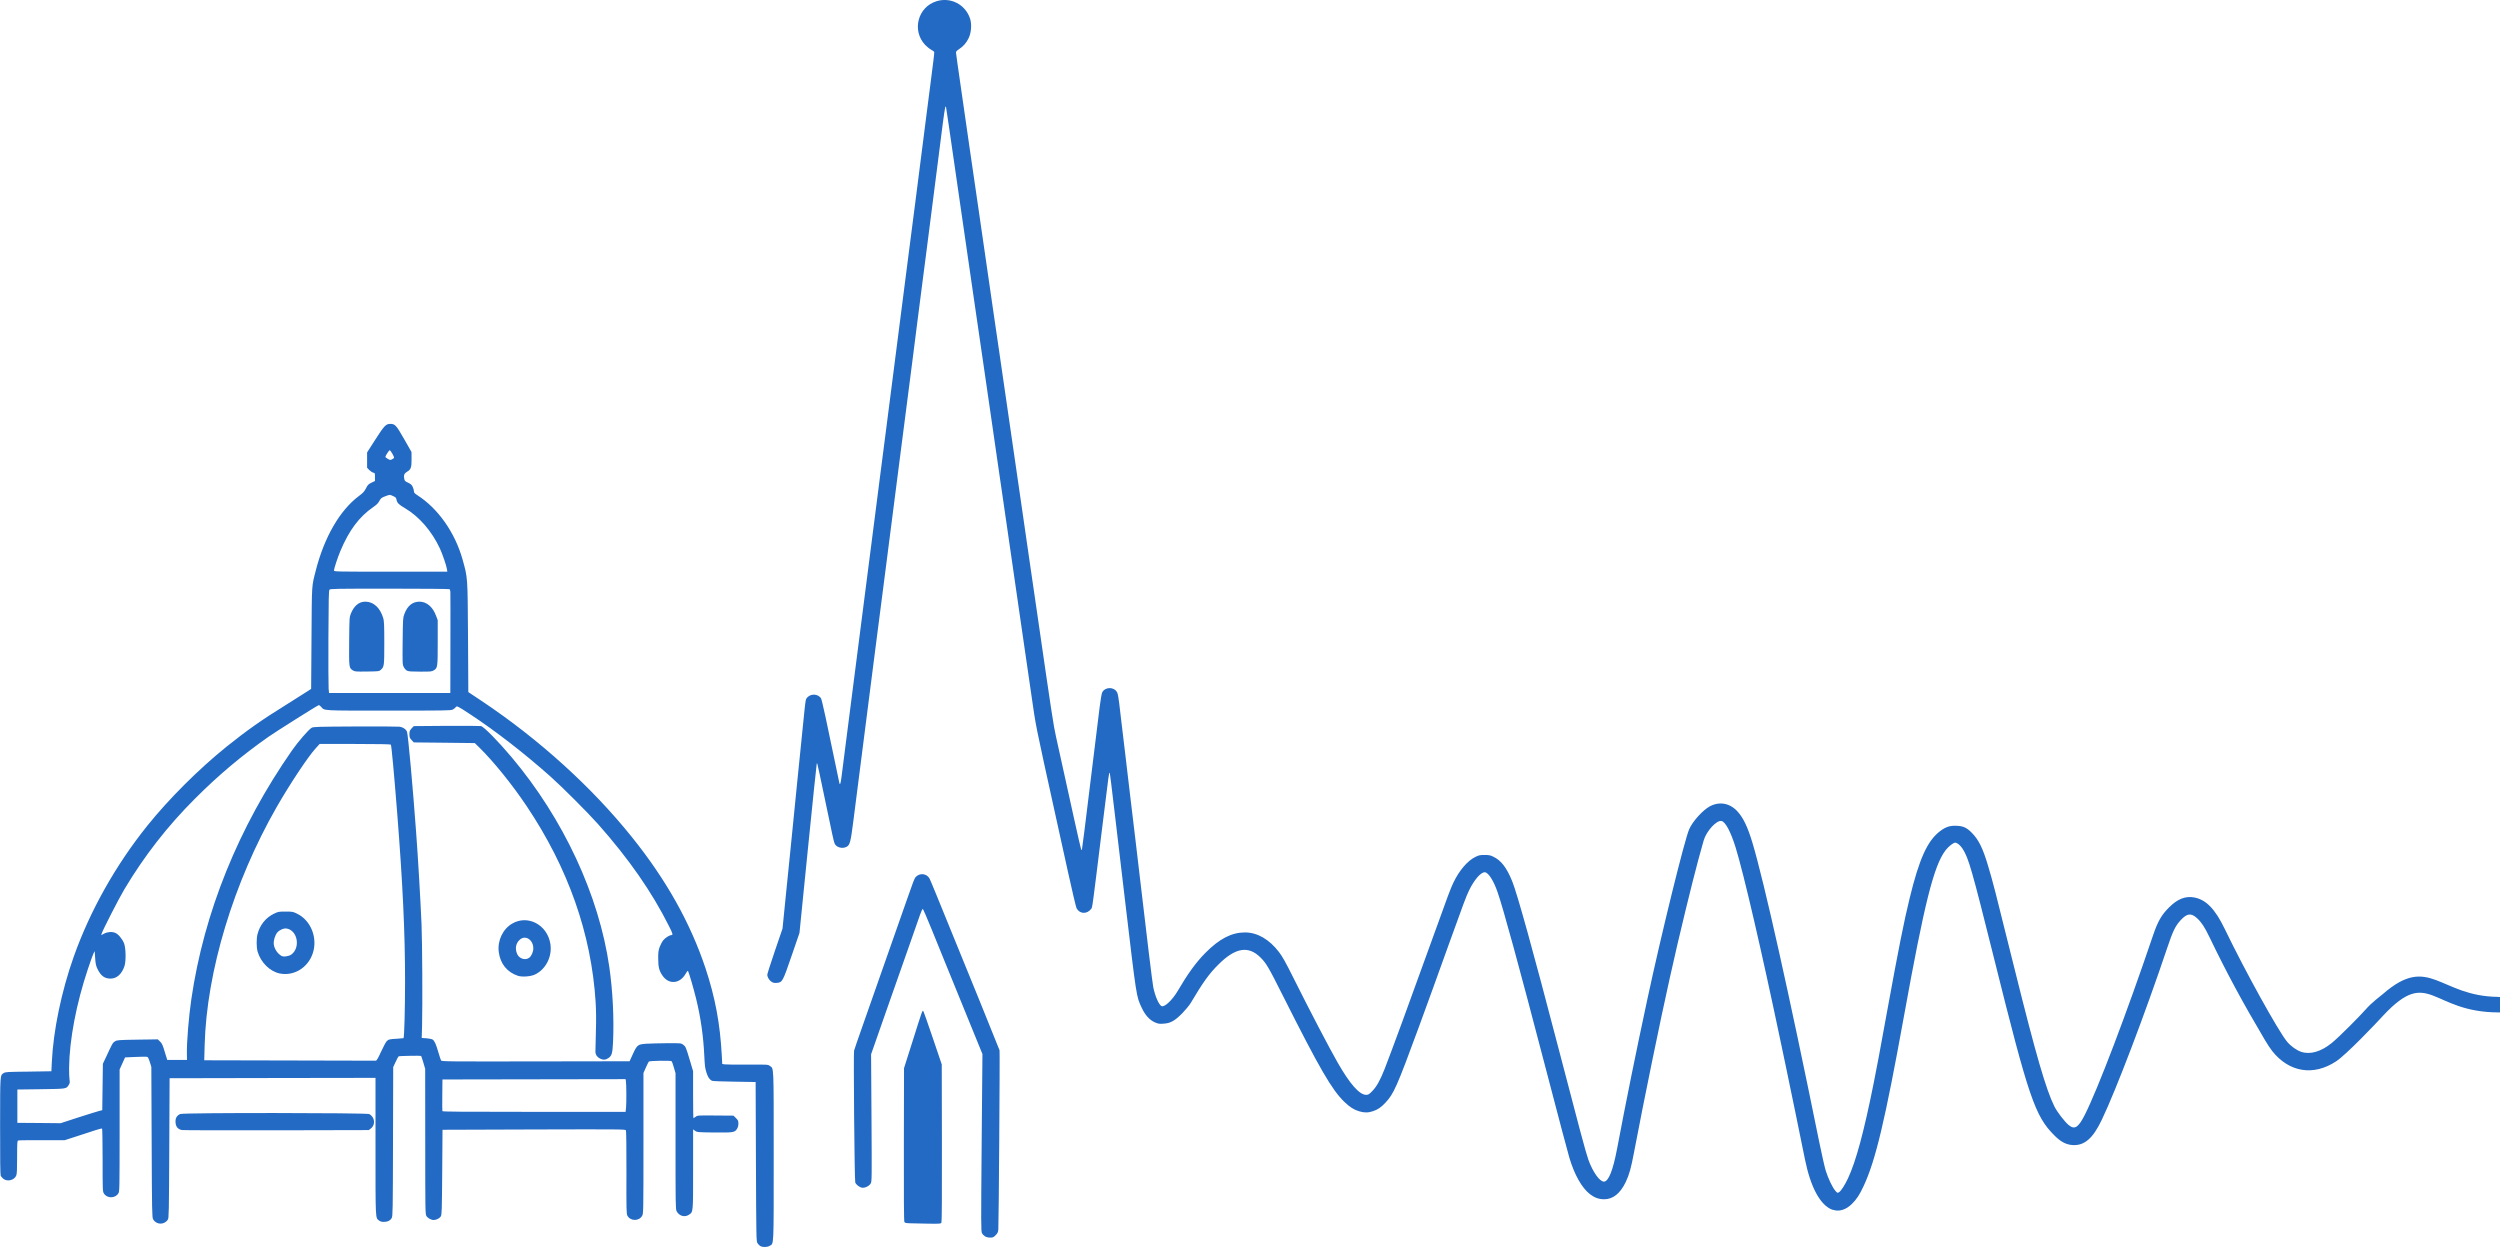 <?xml version="1.0" encoding="UTF-8" standalone="no"?>
<svg
   xmlns:dc="http://purl.org/dc/elements/1.1/"
   xmlns:cc="http://creativecommons.org/ns#"
   xmlns:rdf="http://www.w3.org/1999/02/22-rdf-syntax-ns#"
   xmlns:svg="http://www.w3.org/2000/svg"
   xmlns="http://www.w3.org/2000/svg"
   xmlns:sodipodi="http://sodipodi.sourceforge.net/DTD/sodipodi-0.dtd"
   xmlns:inkscape="http://www.inkscape.org/namespaces/inkscape"
   viewBox="0 0 237.413 118.427"
   height="118.427"
   width="237.413"
   xml:space="preserve"
   version="1.1"
   id="svg2"
   inkscape:version="0.91 r13725"
   sodipodi:docname="OHBA-logo.svg"><sodipodi:namedview
     pagecolor="#ffffff"
     bordercolor="#666666"
     borderopacity="1"
     objecttolerance="10"
     gridtolerance="10"
     guidetolerance="10"
     inkscape:pageopacity="0"
     inkscape:pageshadow="2"
     inkscape:window-width="1440"
     inkscape:window-height="851"
     id="namedview9"
     showgrid="false"
     fit-margin-top="0"
     fit-margin-left="0"
     fit-margin-right="0"
     fit-margin-bottom="0"
     inkscape:zoom="0.81221862"
     inkscape:cx="170.90399"
     inkscape:cy="-17.535008"
     inkscape:window-x="982"
     inkscape:window-y="1073"
     inkscape:window-maximized="1"
     inkscape:current-layer="svg2" /><defs
     id="defs6" /><path
     id="path14"
     style="fill:#236ac4;fill-opacity:1;fill-rule:nonzero;stroke:none"
     d="m 72.198,118.332 c -0.087,-0.054 -0.205,-0.186 -0.269,-0.284 -0.107,-0.18 -0.113,-0.492 -0.141,-7.739 l -0.03,-7.554 -2.031,-0.034 c -1.117,-0.01 -2.07,-0.054 -2.119,-0.084 -0.249,-0.141 -0.376,-0.336 -0.517,-0.776 -0.133,-0.405 -0.161,-0.645 -0.205,-1.552 -0.084,-1.87 -0.343,-3.691 -0.776,-5.454 -0.23,-0.943 -0.674,-2.466 -0.767,-2.638 -0.034,-0.054 -0.102,0.025 -0.229,0.249 -0.552,0.983 -1.611,1.06 -2.212,0.166 -0.312,-0.469 -0.39,-0.791 -0.395,-1.586 -0.005,-0.615 0.02,-0.771 0.141,-1.124 0.084,-0.224 0.24,-0.512 0.351,-0.644 0.201,-0.235 0.581,-0.474 0.752,-0.474 0.181,0 0.146,-0.133 -0.21,-0.835 -1.626,-3.257 -3.837,-6.431 -6.768,-9.731 -0.932,-1.05 -3.413,-3.531 -4.511,-4.508 -2.505,-2.221 -5.147,-4.272 -7.559,-5.864 -1.27,-0.835 -1.319,-0.86 -1.431,-0.699 -0.049,0.074 -0.18,0.171 -0.292,0.225 -0.186,0.083 -0.771,0.092 -6.065,0.092 -6.411,0 -6.099,0.02 -6.411,-0.351 -0.098,-0.117 -0.2,-0.186 -0.249,-0.161 -0.195,0.069 -4.058,2.51 -4.751,2.993 -2.534,1.778 -4.755,3.644 -6.987,5.88 -2.621,2.621 -4.804,5.424 -6.704,8.602 -0.532,0.894 -2.07,3.897 -2.162,4.224 l -0.039,0.138 0.282,-0.151 c 0.322,-0.166 0.747,-0.201 1.06,-0.064 0.273,0.107 0.669,0.581 0.825,0.986 0.18,0.449 0.2,1.719 0.034,2.192 -0.264,0.751 -0.733,1.161 -1.317,1.161 -0.557,0 -0.914,-0.259 -1.216,-0.874 -0.171,-0.336 -0.21,-0.522 -0.249,-1.166 l -0.04,-0.566 -0.102,0.19 c -0.054,0.102 -0.302,0.786 -0.546,1.519 -1.099,3.281 -1.752,6.729 -1.782,9.37 -0.005,0.415 0.015,0.899 0.039,1.094 0.044,0.282 0.035,0.366 -0.072,0.532 -0.24,0.38 -0.181,0.37 -2.638,0.405 l -2.241,0.029 0,3.165 2.051,0.014 2.056,0.02 1.679,-0.547 c 0.924,-0.292 1.812,-0.576 1.978,-0.615 l 0.299,-0.077 0.058,-4.405 0.309,-0.654 c 0.605,-1.304 0.625,-1.342 0.839,-1.475 0.201,-0.122 0.299,-0.131 2.135,-0.161 l 1.927,-0.029 0.215,0.205 c 0.186,0.171 0.25,0.312 0.45,0.981 l 0.239,0.771 1.875,0 -0.01,-0.625 c -0.019,-1.079 0.176,-3.476 0.42,-5.136 1.196,-8.227 4.473,-16.334 9.566,-23.642 0.58,-0.83 1.591,-1.992 1.865,-2.144 0.161,-0.092 0.581,-0.102 4.091,-0.122 2.149,-0.01 4.053,0 4.224,0.02 0.343,0.039 0.645,0.239 0.738,0.487 0.098,0.255 0.556,5.294 0.859,9.459 0.181,2.402 0.416,6.426 0.519,8.804 0.072,1.724 0.102,7.582 0.052,9.649 l -0.034,1.161 0.45,0.03 c 0.249,0.019 0.507,0.072 0.585,0.121 0.181,0.117 0.323,0.44 0.552,1.226 0.107,0.361 0.215,0.702 0.249,0.756 0.049,0.102 0.522,0.107 8.98,0.094 l 8.925,-0.015 0.312,-0.684 c 0.405,-0.879 0.469,-0.927 1.309,-0.981 0.341,-0.02 1.211,-0.044 1.939,-0.049 1.279,-0.005 1.327,-0.005 1.509,0.126 0.249,0.181 0.269,0.21 0.64,1.45 l 0.321,1.08 0,2.236 c 0,1.22 0.015,2.231 0.035,2.231 0.014,0 0.102,-0.064 0.195,-0.128 0.195,-0.146 0.22,-0.146 2.124,-0.126 l 1.485,0.01 0.229,0.229 c 0.205,0.205 0.235,0.264 0.235,0.522 0,0.186 -0.044,0.361 -0.122,0.489 -0.215,0.361 -0.356,0.376 -2.167,0.361 -1.587,-0.02 -1.626,-0.025 -1.816,-0.156 l -0.196,-0.141 0,3.784 c 0,4.219 0.015,4.043 -0.41,4.331 -0.395,0.264 -0.932,0.102 -1.157,-0.347 -0.098,-0.19 -0.102,-0.634 -0.102,-6.655 l 0,-6.445 -0.156,-0.542 c -0.087,-0.297 -0.18,-0.566 -0.21,-0.595 -0.058,-0.084 -2.085,-0.049 -2.167,0.029 -0.029,0.03 -0.156,0.284 -0.284,0.571 l -0.229,0.517 0,6.665 c 0,6.344 -0.005,6.68 -0.113,6.875 -0.292,0.552 -1.133,0.547 -1.416,-0.005 -0.087,-0.165 -0.098,-0.605 -0.087,-4.086 0.005,-2.354 -0.015,-3.95 -0.049,-4.009 -0.054,-0.098 -0.489,-0.102 -8.735,-0.079 l -8.682,0.03 -0.029,4.032 c -0.03,3.78 -0.039,4.044 -0.141,4.2 -0.117,0.185 -0.425,0.336 -0.67,0.336 -0.244,0 -0.566,-0.18 -0.688,-0.38 -0.107,-0.181 -0.113,-0.435 -0.113,-7.085 l -0.005,-6.89 -0.176,-0.601 c -0.098,-0.326 -0.195,-0.605 -0.21,-0.625 -0.044,-0.039 -2.07,-0.004 -2.139,0.04 -0.029,0.014 -0.156,0.254 -0.282,0.527 l -0.23,0.492 -0.019,7.065 c -0.015,6.626 -0.025,7.081 -0.122,7.266 -0.136,0.244 -0.386,0.371 -0.748,0.371 -0.21,0 -0.341,-0.039 -0.459,-0.133 -0.346,-0.268 -0.333,0.035 -0.333,-7.036 l 0,-6.509 -9.775,0.015 -9.78,0.02 -0.03,6.626 c -0.029,6.264 -0.039,6.645 -0.136,6.801 -0.346,0.527 -1.104,0.502 -1.401,-0.039 -0.098,-0.181 -0.107,-0.65 -0.136,-7.334 l -0.03,-7.134 -0.146,-0.465 c -0.113,-0.351 -0.176,-0.472 -0.269,-0.492 -0.069,-0.02 -0.561,-0.005 -1.104,0.015 l -0.976,0.044 -0.517,1.143 0,5.786 c -0.005,5.639 -0.005,5.8 -0.122,5.986 -0.297,0.487 -1.074,0.492 -1.371,0.005 -0.117,-0.191 -0.122,-0.294 -0.122,-3.165 0,-1.63 -0.024,-2.982 -0.049,-2.993 -0.029,-0.025 -0.292,0.039 -0.586,0.136 -0.287,0.094 -1.079,0.352 -1.752,0.571 l -1.226,0.396 -2.152,-0.005 c -1.183,0 -2.197,0.005 -2.251,0.029 -0.092,0.035 -0.102,0.186 -0.102,1.587 0,1.211 -0.02,1.591 -0.087,1.752 -0.186,0.44 -0.855,0.601 -1.226,0.294 -0.098,-0.089 -0.21,-0.21 -0.244,-0.274 -0.044,-0.079 -0.064,-1.641 -0.059,-4.713 0.005,-5.014 -0.01,-4.809 0.341,-5.049 0.156,-0.102 0.338,-0.117 2.349,-0.136 l 2.179,-0.035 0.044,-0.897 c 0.141,-2.974 0.912,-6.69 2.075,-9.971 1.552,-4.375 3.979,-8.696 7.001,-12.461 2.041,-2.544 4.879,-5.37 7.515,-7.495 1.909,-1.532 3.374,-2.567 5.674,-3.989 0.932,-0.586 1.846,-1.163 2.026,-1.28 l 0.333,-0.219 0.034,-4.835 c 0.035,-5.272 0.01,-4.839 0.405,-6.401 0.806,-3.164 2.281,-5.718 4.088,-7.075 0.405,-0.297 0.522,-0.43 0.684,-0.743 0.166,-0.331 0.229,-0.385 0.522,-0.531 l 0.328,-0.156 0,-0.376 c 0,-0.376 -0.005,-0.386 -0.171,-0.42 -0.092,-0.025 -0.259,-0.136 -0.371,-0.249 l -0.205,-0.21 0,-1.46 0.781,-1.221 c 0.85,-1.327 1.006,-1.489 1.426,-1.489 0.444,0 0.556,0.117 1.312,1.445 l 0.699,1.226 0.005,0.679 c 0.005,0.795 -0.064,0.986 -0.43,1.196 -0.264,0.151 -0.333,0.326 -0.264,0.669 0.034,0.195 0.079,0.239 0.366,0.371 0.264,0.126 0.351,0.205 0.44,0.405 0.062,0.131 0.113,0.318 0.113,0.41 0,0.128 0.062,0.2 0.316,0.366 1.974,1.26 3.585,3.55 4.303,6.114 0.492,1.768 0.479,1.548 0.517,7.388 l 0.029,5.2 1.255,0.835 c 5.464,3.647 10.494,8.207 14.303,12.964 3.246,4.043 5.531,8.13 6.963,12.418 0.927,2.797 1.391,5.277 1.552,8.339 l 0.039,0.757 0.205,0.039 c 0.113,0.02 1.09,0.034 2.169,0.025 1.958,-0.01 1.962,-0.01 2.152,0.126 0.381,0.274 0.362,-0.234 0.362,8.545 0,8.877 0.024,8.296 -0.386,8.54 -0.23,0.141 -0.664,0.146 -0.879,0.02 l 0,-0.005 z m -12.745,-13.13 c 0.045,-0.41 0.035,-2.28 -0.014,-2.549 l -0.03,-0.171 -17.392,0.03 -0.014,1.465 c -0.01,0.8 -0.005,1.494 0.009,1.542 0.025,0.054 1.754,0.069 8.716,0.069 l 8.681,0 0.044,-0.386 z m -23.271,-5.312 c 0.21,-0.459 0.45,-0.912 0.532,-1.001 0.176,-0.185 0.269,-0.21 1.03,-0.249 0.307,-0.025 0.571,-0.044 0.576,-0.049 0.074,-0.083 0.146,-2.792 0.146,-5.42 0,-4.619 -0.219,-9.244 -0.751,-16.011 -0.284,-3.603 -0.537,-6.353 -0.596,-6.445 -0.024,-0.039 -1.127,-0.064 -3.402,-0.064 l -3.365,0 -0.405,0.45 c -0.743,0.83 -2.408,3.34 -3.663,5.522 -4.101,7.152 -6.67,15.644 -6.85,22.651 l -0.039,1.416 8.085,0.019 c 4.449,0.015 8.14,0.02 8.204,0.02 0.087,-0.005 0.2,-0.195 0.497,-0.84 z m -9.604,-7.441 c -0.938,-0.186 -1.808,-1.04 -2.115,-2.08 -0.116,-0.41 -0.121,-1.24 -0.005,-1.67 0.225,-0.855 0.772,-1.539 1.514,-1.905 0.445,-0.219 0.464,-0.224 1.143,-0.224 0.665,0 0.709,0.005 1.109,0.205 1.319,0.644 1.972,2.339 1.465,3.794 -0.469,1.343 -1.778,2.139 -3.11,1.88 z m 1.104,-1.811 c 0.859,-0.66 0.58,-2.256 -0.435,-2.456 -0.264,-0.054 -0.679,0.107 -0.904,0.361 -0.229,0.264 -0.385,0.796 -0.341,1.147 0.064,0.439 0.346,0.859 0.728,1.089 0.205,0.113 0.713,0.039 0.953,-0.141 z m 15.092,-29.526 c 0.005,-2.584 0.005,-4.795 -0.005,-4.907 -0.01,-0.113 -0.044,-0.23 -0.084,-0.254 -0.039,-0.025 -2.603,-0.049 -5.692,-0.049 -5.156,0 -5.63,0.009 -5.704,0.098 -0.068,0.083 -0.087,0.884 -0.102,4.526 -0.01,2.431 0,4.619 0.02,4.859 l 0.039,0.429 11.519,0 z m -9.249,2.558 c -0.385,-0.234 -0.385,-0.234 -0.366,-2.768 0.02,-2.208 0.025,-2.29 0.156,-2.618 0.304,-0.757 0.776,-1.147 1.377,-1.147 0.781,0 1.411,0.581 1.704,1.567 0.079,0.274 0.098,0.669 0.098,2.349 0,2.183 -0.009,2.26 -0.326,2.554 -0.161,0.146 -0.181,0.151 -1.309,0.165 -1.055,0.015 -1.157,0.005 -1.334,-0.102 z m 5.133,0.025 c -0.117,-0.064 -0.235,-0.195 -0.318,-0.356 -0.122,-0.254 -0.122,-0.323 -0.102,-2.456 0.024,-2.1 0.029,-2.216 0.156,-2.554 0.292,-0.796 0.776,-1.191 1.44,-1.191 0.684,0 1.27,0.497 1.583,1.357 l 0.151,0.4 0,2.119 c 0,2.354 -0.01,2.422 -0.371,2.643 -0.195,0.121 -0.287,0.131 -1.279,0.126 -0.85,0 -1.104,-0.019 -1.26,-0.087 z m 3.784,-9.659 c -0.059,-0.361 -0.415,-1.396 -0.664,-1.942 -0.757,-1.636 -1.978,-3.047 -3.32,-3.834 -0.591,-0.341 -0.748,-0.502 -0.806,-0.815 -0.034,-0.181 -0.083,-0.23 -0.318,-0.333 -0.331,-0.151 -0.307,-0.151 -0.771,0.025 -0.341,0.131 -0.395,0.175 -0.537,0.439 -0.116,0.215 -0.269,0.366 -0.576,0.576 -1.333,0.914 -2.309,2.217 -3.134,4.195 -0.264,0.635 -0.601,1.665 -0.601,1.836 0,0.102 0.249,0.107 5.386,0.107 l 5.38,0 z m -5.024,-10.546 c 0.049,-0.084 -0.318,-0.728 -0.411,-0.728 -0.068,0 -0.4,0.507 -0.405,0.63 -0.005,0.029 0.098,0.113 0.225,0.185 0.21,0.122 0.249,0.122 0.395,0.049 0.089,-0.049 0.176,-0.113 0.196,-0.136 z M 93.546,117.414 c -0.107,-0.064 -0.239,-0.201 -0.292,-0.309 -0.094,-0.175 -0.094,-0.771 -0.03,-8.602 l 0.074,-8.404 -1.626,-3.989 c -0.889,-2.192 -1.792,-4.405 -2.002,-4.912 -0.205,-0.512 -0.736,-1.811 -1.176,-2.896 -0.44,-1.084 -0.825,-1.978 -0.86,-1.986 -0.034,-0.01 -0.146,0.229 -0.254,0.531 -0.107,0.307 -0.527,1.5 -0.927,2.647 -0.405,1.147 -1.411,4.014 -2.236,6.361 l -1.494,4.267 0.039,6.036 c 0.034,5.849 0.034,6.045 -0.077,6.235 -0.152,0.249 -0.557,0.444 -0.831,0.395 -0.244,-0.044 -0.556,-0.287 -0.634,-0.497 -0.074,-0.19 -0.176,-12.236 -0.113,-12.515 0.024,-0.107 0.395,-1.181 0.825,-2.397 1.675,-4.76 2.784,-7.915 2.998,-8.54 0.122,-0.356 0.381,-1.084 0.568,-1.616 0.185,-0.522 0.469,-1.327 0.629,-1.791 0.547,-1.577 0.714,-2.018 0.821,-2.134 0.385,-0.43 1.074,-0.357 1.333,0.146 0.107,0.21 0.605,1.425 3.13,7.631 0.645,1.593 1.357,3.345 1.583,3.882 0.507,1.24 1.884,4.657 1.929,4.785 0.039,0.121 -0.074,16.572 -0.117,17.011 -0.025,0.279 -0.069,0.361 -0.259,0.552 -0.2,0.2 -0.259,0.224 -0.517,0.224 -0.181,0 -0.361,-0.044 -0.479,-0.116 z m -6.962,-1.241 c -0.557,-0.014 -0.645,-0.029 -0.699,-0.131 -0.044,-0.074 -0.059,-2.534 -0.049,-7.359 l 0.015,-7.246 0.825,-2.597 c 0.907,-2.881 0.917,-2.905 1.001,-2.828 0.034,0.035 0.444,1.188 0.907,2.564 l 0.85,2.505 0.015,7.461 c 0.009,4.995 -0.005,7.485 -0.045,7.564 -0.058,0.107 -0.131,0.111 -1.123,0.102 -0.581,-0.01 -1.343,-0.025 -1.699,-0.035 z m 87.441,-1.284 c -1.153,-0.415 -2.08,-2.119 -2.623,-4.819 -0.381,-1.89 -1.416,-6.944 -1.791,-8.716 -0.133,-0.645 -0.362,-1.734 -0.509,-2.422 -1.806,-8.613 -3.505,-15.946 -4.272,-18.433 -0.464,-1.494 -0.961,-2.441 -1.337,-2.529 -0.459,-0.122 -1.45,0.956 -1.704,1.85 -0.62,2.144 -1.357,5.054 -2.476,9.795 -0.083,0.343 -0.282,1.231 -0.728,3.199 -0.899,4.009 -2.465,11.64 -3.399,16.567 -0.287,1.538 -0.464,2.163 -0.795,2.866 -0.522,1.089 -1.211,1.64 -2.046,1.64 -0.512,0 -0.927,-0.151 -1.367,-0.492 -0.771,-0.611 -1.455,-1.826 -1.942,-3.447 -0.176,-0.601 -0.938,-3.471 -2.384,-9.014 -2.426,-9.292 -3.891,-14.649 -4.434,-16.211 -0.38,-1.104 -0.889,-1.89 -1.22,-1.89 -0.381,0 -0.991,0.709 -1.48,1.705 -0.273,0.561 -0.527,1.24 -1.919,5.107 -1.05,2.934 -2.036,5.644 -2.846,7.856 -2.12,5.761 -2.388,6.371 -3.209,7.241 -0.395,0.42 -0.708,0.63 -1.156,0.781 -0.46,0.156 -0.85,0.156 -1.334,0.005 -0.492,-0.151 -0.874,-0.396 -1.386,-0.889 -1.186,-1.147 -2.339,-3.13 -5.825,-10.059 -1.377,-2.744 -1.593,-3.11 -2.134,-3.647 -1.153,-1.157 -2.402,-0.948 -4.024,0.684 -0.86,0.854 -1.445,1.67 -2.612,3.638 -0.122,0.21 -0.484,0.64 -0.791,0.961 -0.718,0.729 -1.123,0.958 -1.801,0.996 -0.401,0.03 -0.494,0.01 -0.82,-0.131 -0.504,-0.23 -0.909,-0.679 -1.236,-1.377 -0.517,-1.089 -0.487,-0.927 -1.581,-10.151 -0.166,-1.416 -0.425,-3.589 -0.571,-4.839 -0.147,-1.25 -0.318,-2.695 -0.381,-3.228 -0.328,-2.812 -0.484,-4.053 -0.507,-4.082 -0.069,-0.068 -0.044,-0.263 -0.689,4.981 -0.981,7.974 -0.953,7.764 -1.065,7.915 -0.39,0.527 -1.079,0.517 -1.391,-0.039 -0.054,-0.094 -0.425,-1.665 -0.825,-3.486 -0.4,-1.826 -0.884,-4.024 -1.079,-4.897 -2.115,-9.615 -1.924,-8.658 -2.417,-12.066 -0.249,-1.724 -0.679,-4.706 -0.963,-6.626 -0.703,-4.857 -0.922,-6.376 -1.299,-8.984 -0.18,-1.25 -0.415,-2.837 -0.512,-3.53 -0.102,-0.684 -0.264,-1.802 -0.361,-2.476 -0.098,-0.674 -0.366,-2.529 -0.595,-4.121 -0.235,-1.586 -0.596,-4.086 -0.806,-5.556 -0.215,-1.46 -0.591,-4.048 -0.84,-5.761 -0.249,-1.709 -0.61,-4.209 -0.805,-5.553 -0.196,-1.347 -0.571,-3.935 -0.835,-5.761 -0.264,-1.821 -0.601,-4.16 -0.752,-5.2 -0.146,-1.035 -0.282,-1.949 -0.302,-2.031 -0.034,-0.138 -0.039,-0.141 -0.083,-0.03 -0.03,0.074 -0.133,0.767 -0.235,1.554 -0.098,0.79 -0.356,2.803 -0.571,4.481 -0.215,1.675 -0.469,3.663 -0.566,4.42 -0.098,0.751 -0.269,2.099 -0.381,2.982 l -0.425,3.286 c -0.116,0.919 -0.318,2.49 -0.449,3.491 -0.128,1.011 -0.341,2.686 -0.474,3.736 -0.136,1.049 -0.297,2.319 -0.361,2.808 -0.141,1.099 -0.444,3.442 -0.835,6.479 -0.161,1.27 -0.484,3.77 -0.713,5.553 -0.23,1.791 -0.527,4.086 -0.655,5.107 -0.131,1.02 -0.336,2.603 -0.454,3.525 -0.117,0.917 -0.307,2.382 -0.42,3.251 -0.107,0.87 -0.484,3.79 -0.83,6.485 -0.733,5.718 -1.011,7.876 -1.347,10.537 -0.269,2.124 -0.333,2.368 -0.669,2.544 -0.396,0.205 -0.953,0.049 -1.119,-0.312 -0.083,-0.191 -0.175,-0.611 -0.996,-4.556 -0.341,-1.66 -0.639,-3.027 -0.654,-3.041 -0.015,-0.01 -0.039,-0.015 -0.049,-0.005 -0.015,0.014 -0.391,3.643 -0.835,8.061 l -0.806,8.027 -0.751,2.183 c -0.845,2.456 -0.869,2.505 -1.396,2.559 -0.24,0.015 -0.347,0 -0.509,-0.107 -0.219,-0.138 -0.4,-0.44 -0.4,-0.674 0,-0.084 0.328,-1.094 0.723,-2.261 l 0.723,-2.114 0.323,-3.228 c 0.176,-1.772 0.391,-3.882 0.474,-4.688 0.083,-0.806 0.351,-3.491 0.596,-5.973 0.81,-8.129 0.776,-7.798 0.884,-7.964 0.318,-0.482 1.069,-0.487 1.381,-0.009 0.084,0.131 0.566,2.348 1.445,6.63 0.147,0.723 0.284,1.367 0.299,1.426 0.062,0.2 0.121,0.015 0.195,-0.561 0.039,-0.312 0.239,-1.91 0.454,-3.555 0.21,-1.641 0.507,-3.95 0.659,-5.138 0.699,-5.454 0.996,-7.782 1.134,-8.838 0.151,-1.133 0.679,-5.239 1.074,-8.359 0.117,-0.919 0.264,-2.075 0.328,-2.564 0.249,-1.924 0.366,-2.808 0.541,-4.185 0.099,-0.791 0.596,-4.657 1.104,-8.599 0.507,-3.94 1.006,-7.812 1.104,-8.602 0.102,-0.786 0.371,-2.881 0.601,-4.654 0.385,-3.002 0.693,-5.435 1.133,-8.873 0.102,-0.766 0.249,-1.929 0.331,-2.567 0.289,-2.203 0.366,-2.896 0.347,-2.955 -0.015,-0.029 -0.142,-0.126 -0.289,-0.205 -0.146,-0.077 -0.405,-0.282 -0.571,-0.454 -1.289,-1.367 -0.698,-3.614 1.089,-4.155 1.347,-0.41 2.74,0.318 3.179,1.67 0.166,0.507 0.113,1.299 -0.126,1.811 -0.215,0.464 -0.517,0.81 -0.924,1.074 -0.2,0.128 -0.292,0.23 -0.292,0.318 0,0.069 0.22,1.621 0.484,3.438 0.264,1.821 0.64,4.414 0.83,5.761 0.195,1.344 0.571,3.926 0.835,5.732 0.264,1.808 0.654,4.513 0.869,6.001 0.215,1.495 0.474,3.257 0.566,3.911 0.098,0.659 0.338,2.31 0.537,3.672 0.195,1.361 0.699,4.804 1.109,7.646 0.415,2.841 0.907,6.265 1.104,7.612 0.195,1.347 0.464,3.203 0.595,4.121 0.136,0.922 0.512,3.52 0.84,5.766 1.327,9.175 1.494,10.264 1.724,11.284 0.229,1.016 0.381,1.719 1.704,7.735 0.346,1.576 0.655,2.92 0.684,2.982 0.049,0.117 0.054,0.113 0.087,-0.024 0.02,-0.084 0.117,-0.811 0.215,-1.616 0.181,-1.485 0.591,-4.81 1.465,-11.9 0.083,-0.674 0.186,-1.255 0.239,-1.357 0.284,-0.541 1.134,-0.541 1.416,0.005 0.064,0.128 0.142,0.522 0.196,1.016 0.049,0.439 0.146,1.25 0.21,1.786 0.068,0.547 0.229,1.905 0.361,3.014 0.131,1.117 0.331,2.812 0.444,3.764 0.117,0.958 0.371,3.101 0.571,4.776 0.2,1.679 0.415,3.505 0.479,4.062 0.527,4.55 1.089,9.16 1.166,9.545 0.161,0.835 0.522,1.68 0.781,1.821 0.269,0.152 1.021,-0.546 1.539,-1.425 0.953,-1.631 1.748,-2.73 2.631,-3.619 1.339,-1.353 2.495,-1.948 3.77,-1.948 1.181,0.005 2.31,0.664 3.232,1.875 0.328,0.434 0.635,0.981 1.357,2.431 1.631,3.261 3.379,6.606 4.199,8.042 1.173,2.055 2.075,3.076 2.715,3.076 0.205,0 0.274,-0.045 0.571,-0.347 0.415,-0.42 0.762,-1.04 1.177,-2.1 0.713,-1.83 2.245,-6.005 4.57,-12.455 1.504,-4.175 1.68,-4.649 1.968,-5.254 0.542,-1.139 1.333,-2.066 2.065,-2.428 0.361,-0.18 0.465,-0.195 0.889,-0.195 0.396,0 0.542,0.019 0.821,0.156 0.746,0.346 1.284,1.045 1.811,2.349 0.492,1.225 1.982,6.611 4.331,15.62 2.006,7.715 2.656,10.131 2.895,10.805 0.425,1.177 1.07,2.09 1.48,2.09 0.439,0 0.864,-1.069 1.259,-3.169 0.84,-4.447 1.778,-9.082 2.866,-14.15 1.334,-6.216 3.536,-15.166 3.975,-16.152 0.328,-0.752 1.299,-1.816 1.962,-2.172 0.914,-0.479 1.885,-0.307 2.612,0.477 0.562,0.606 0.986,1.5 1.436,3.004 1.117,3.74 3.501,14.419 6.327,28.349 0.245,1.201 0.527,2.451 0.63,2.779 0.235,0.748 0.64,1.593 0.904,1.895 0.205,0.234 0.21,0.234 0.356,0.146 0.205,-0.136 0.542,-0.664 0.855,-1.324 0.756,-1.616 1.509,-4.399 2.441,-9.062 0.307,-1.532 0.522,-2.665 1.317,-7.045 1.055,-5.776 1.549,-8.258 2.09,-10.474 0.919,-3.775 1.69,-5.474 2.896,-6.388 0.536,-0.405 0.932,-0.531 1.558,-0.507 0.644,0.025 0.971,0.176 1.46,0.674 0.644,0.65 1.05,1.475 1.542,3.145 0.484,1.626 0.601,2.08 2.515,9.79 2.026,8.154 2.974,11.416 3.774,13.037 0.269,0.541 0.978,1.459 1.373,1.786 0.556,0.45 0.904,0.23 1.509,-0.961 1.225,-2.402 3.98,-9.644 6.489,-17.061 0.455,-1.337 0.801,-1.948 1.549,-2.685 0.781,-0.776 1.528,-1.07 2.357,-0.919 1.124,0.205 1.988,1.09 2.901,2.984 1.952,4.044 5.072,9.678 5.918,10.709 0.356,0.429 0.894,0.815 1.353,0.971 0.855,0.282 1.89,-0.02 2.91,-0.855 0.738,-0.6 2.754,-2.651 3.184,-3.149 0.61,-0.699 1.44,-1.304 1.67,-1.499 4.414,-3.839 5.317,0.229 10.938,0.282 0.122,0.01 -0.81,0 0.171,0.01 0,0.938 0.01,0.786 0,1.465 -1.001,0.029 -0.005,0 -0.122,0 -6.484,0 -6.577,-4.37 -10.928,0.254 -0.776,0.85 -3.54,3.75 -4.511,4.39 -2.149,1.42 -4.464,1.049 -6.065,-0.967 -0.161,-0.195 -0.469,-0.664 -0.694,-1.045 -2.134,-3.604 -3.643,-6.401 -5.277,-9.795 -0.45,-0.938 -0.757,-1.401 -1.177,-1.786 -0.566,-0.517 -0.951,-0.469 -1.576,0.215 -0.484,0.531 -0.729,1.035 -1.255,2.611 -2.1,6.245 -4.864,13.516 -6.216,16.329 -0.845,1.772 -1.645,2.456 -2.769,2.393 -0.63,-0.049 -1.123,-0.307 -1.734,-0.922 -1.84,-1.841 -2.426,-3.55 -5.732,-16.836 -2.094,-8.389 -2.406,-9.498 -2.978,-10.381 -0.215,-0.331 -0.512,-0.581 -0.704,-0.581 -0.18,0 -0.649,0.371 -0.927,0.738 -1.109,1.47 -1.998,5.015 -3.935,15.717 -1.808,9.986 -2.706,13.755 -3.849,16.187 -0.38,0.815 -0.664,1.24 -1.107,1.674 -0.566,0.557 -1.231,0.757 -1.826,0.537 l 0,0.01 z M 17.281,107.315 c -0.42,-0.077 -0.615,-0.351 -0.615,-0.825 0,-0.336 0.151,-0.571 0.454,-0.698 0.307,-0.133 17.691,-0.117 17.94,0.005 0.541,0.278 0.625,1.02 0.156,1.371 l -0.195,0.151 -8.79,0.02 c -4.829,0.005 -8.857,0 -8.95,-0.025 z m 39.703,-6.786 c -0.279,-0.142 -0.435,-0.371 -0.44,-0.65 0,-0.126 0.02,-0.986 0.045,-1.904 0.034,-1.137 0.024,-2.036 -0.025,-2.808 -0.405,-6.475 -2.603,-12.725 -6.543,-18.604 -1.373,-2.051 -3.145,-4.244 -4.508,-5.581 l -0.425,-0.415 -2.9,-0.034 -2.895,-0.03 -0.205,-0.225 c -0.181,-0.2 -0.206,-0.259 -0.206,-0.546 0,-0.297 0.025,-0.356 0.206,-0.561 l 0.205,-0.215 3.125,-0.025 c 1.719,-0.009 3.183,0 3.256,0.02 0.289,0.069 1.606,1.411 2.9,2.944 4.923,5.84 8.316,13.125 9.293,19.956 0.323,2.256 0.454,4.869 0.351,7.11 -0.054,1.094 -0.117,1.309 -0.459,1.532 -0.244,0.166 -0.497,0.181 -0.776,0.035 z m -7.798,-7.861 c -1.031,-0.343 -1.68,-1.147 -1.821,-2.266 -0.138,-1.074 0.385,-2.172 1.269,-2.69 1.485,-0.874 3.34,0.102 3.632,1.919 0.196,1.206 -0.444,2.456 -1.499,2.93 -0.4,0.18 -1.201,0.234 -1.581,0.107 z m 1.074,-1.719 c 0.22,-0.171 0.386,-0.557 0.386,-0.889 0,-0.811 -0.748,-1.299 -1.275,-0.83 -0.395,0.346 -0.489,0.879 -0.244,1.396 0.205,0.43 0.786,0.595 1.133,0.323 z"
     inkscape:connector-curvature="0"
     sodipodi:nodetypes="ccsccccccccccccsccccccscccccccccccsccccccccccccccccccccccccccccccccccccccccccccccccsscccssccccsccsccccccsccccccccsccccccccccscsccccccccccccccccsccccccsccccccccccccccccccccscccccscccccccsccccccccccccsccccccccccscccccccsccsccccccccccccsccccccccccscscscccccccscscccccccsccsccccccccccccsscccsccccccccccccccccccccccccccccccccsccccsccccccccccccccccccccsccccsccccccccccccccccccccccccccccscccccccccccccccccccccccccccccccccsccccccccccccccccccccccccccccsccccccccccccccccccccccccccccccccscccccsccccsccccccccccccccccccccccccccccccccccscccccccccccccsccccccccsccccccccccccccccsccccccccccccccccsccc" /></svg>